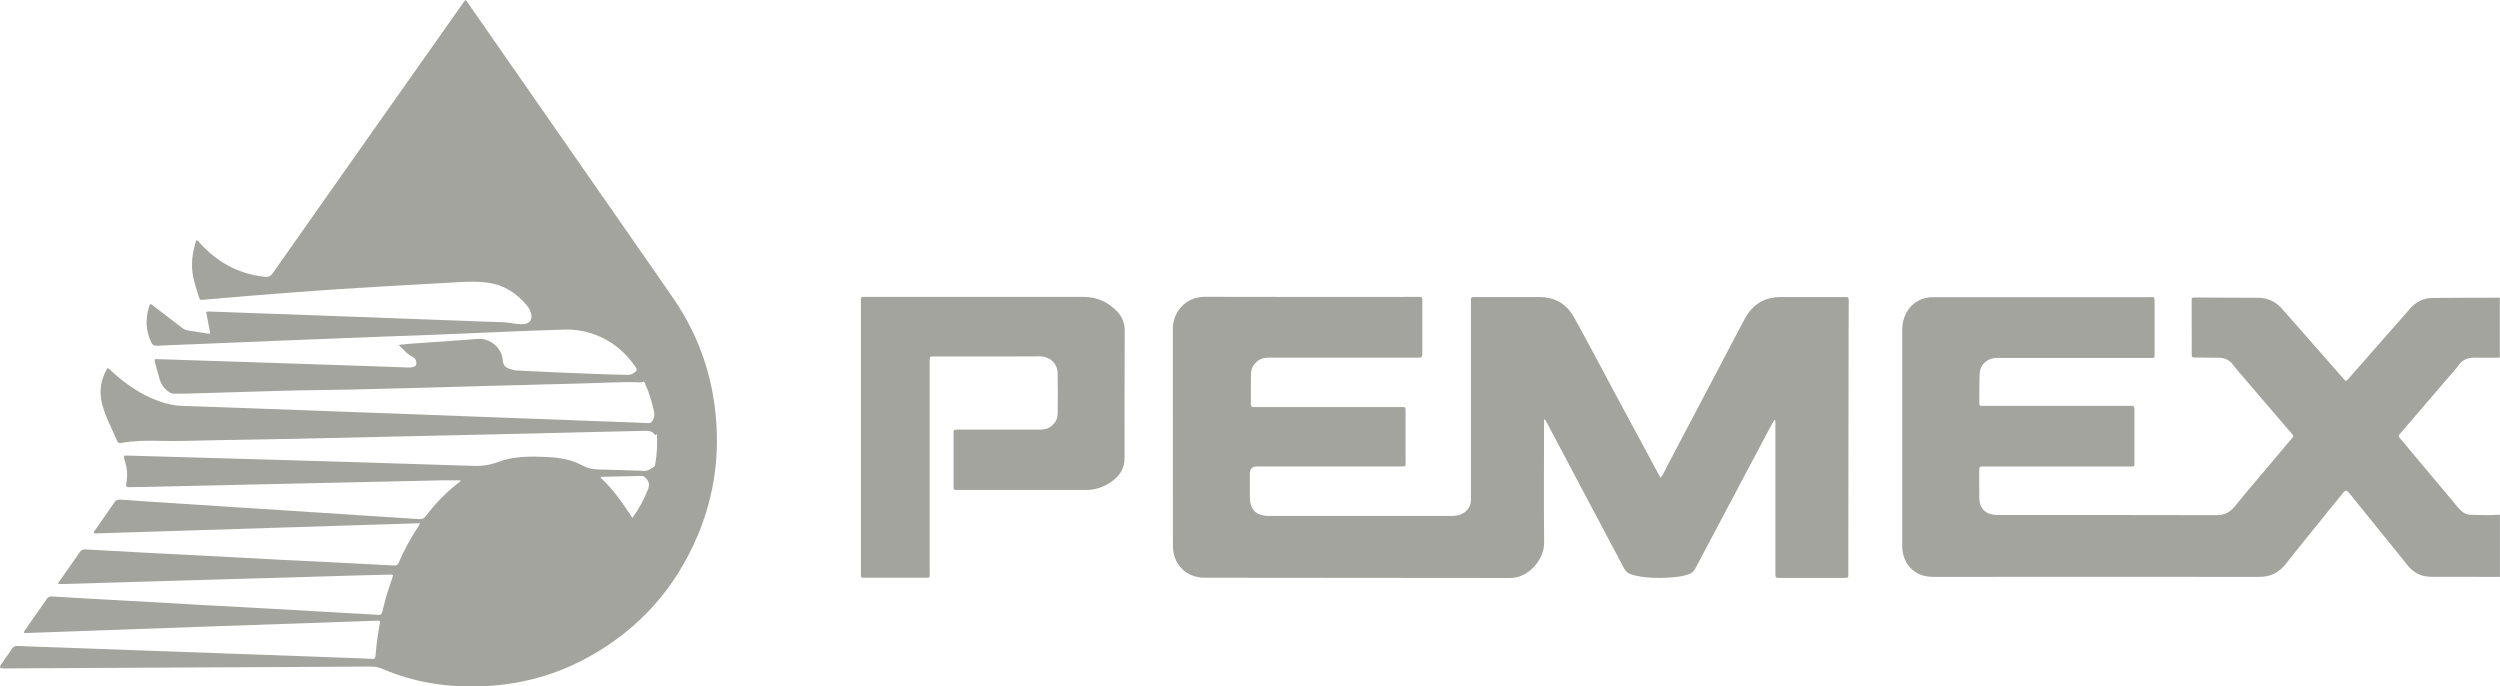 <?xml version="1.0" encoding="UTF-8"?><svg id="Headhunting" xmlns="http://www.w3.org/2000/svg" width="287.98" height="79.06" viewBox="0 0 287.98 79.06"><path d="M287.98,66.45c-2.42,0-4.84,0-7.26-.01-.23,0-.46,0-.69,0-1.08,0-1.97-.42-2.65-1.27-1.29-1.6-2.58-3.2-3.87-4.79-.93-1.15-1.86-2.3-2.79-3.45-.43-.54-.52-.54-.94-.01-2.17,2.69-4.36,5.36-6.5,8.07-.79,1-1.76,1.46-3.03,1.46-12.53-.01-25.07-.02-37.6,0-2.27,0-3.53-1.66-3.53-3.55,0-3.11,0-6.22,0-9.33,0-5.15,0-10.29,0-15.44,0-.5.05-.99.21-1.47.48-1.45,1.64-2.34,3.16-2.43.15,0,.31,0,.46,0,8.18,0,16.35,0,24.53,0,.77,0,.7-.12.71.71,0,1.88,0,3.76,0,5.64,0,.13,0,.27,0,.4,0,.16-.06.25-.24.25-.15,0-.31,0-.46,0-5.78,0-11.56,0-17.33,0-.37,0-.73.02-1.06.2-.65.34-1.03.89-1.06,1.61-.05,1.15-.03,2.3-.04,3.45,0,.2.1.27.28.26.15,0,.31,0,.46,0,5.45,0,10.9,0,16.35,0,.13,0,.27.01.4,0,.32-.04.38.12.38.4,0,2.05,0,4.11,0,6.16,0,.42-.01.43-.46.43-1.21,0-2.42,0-3.63,0-4.34,0-8.68,0-13.01,0-.13,0-.27,0-.4,0-.26-.02-.38.06-.38.35.01,1.11-.02,2.23.01,3.34.03,1.15.74,1.83,1.89,1.89.15,0,.31,0,.46,0,8.33,0,16.66,0,24.99.02.94,0,1.58-.36,2.15-1.08,1.37-1.7,2.81-3.36,4.21-5.03.83-.98,1.66-1.97,2.5-2.97-.1-.23-.29-.4-.44-.58-1.98-2.32-3.97-4.63-5.96-6.95-.2-.23-.39-.47-.58-.72-.4-.53-.92-.79-1.58-.8-.9,0-1.8-.01-2.71-.03-.45,0-.46-.01-.46-.43,0-2.02-.01-4.03-.01-6.05,0-.43,0-.43.45-.43,2.4.01,4.8.02,7.2.03,1.13,0,2.04.45,2.78,1.29,2.31,2.62,4.61,5.24,6.92,7.87.13.14.23.31.43.42.15-.06.24-.21.35-.33,2.34-2.67,4.69-5.33,7.03-8,.68-.78,1.53-1.22,2.57-1.23,2.59-.03,5.18-.02,7.77-.03v6.91c-.96,0-1.92.03-2.87,0-.86-.02-1.53.27-1.98,1.02-.07.11-.17.21-.26.31-1.3,1.51-2.6,3.02-3.9,4.53-.81.95-1.62,1.89-2.43,2.84-.27.32-.27.32,0,.66.01.01.03.03.04.04,2.2,2.63,4.4,5.26,6.61,7.89.37.44.82.79,1.41.81,1.13.04,2.26.06,3.39-.01v7.14Z" fill="#a3a49e"/><path d="M12.36,42.39c.24.08.37.26.52.4,1.59,1.44,3.33,2.66,5.36,3.4.9.33,1.83.54,2.8.57,3.24.1,6.48.22,9.72.34,4.16.15,8.32.31,12.48.46,4.1.15,8.21.31,12.31.46,5.22.19,10.43.39,15.65.58,1.15.04,2.3.08,3.45.14.24.01.38-.04.51-.26.2-.35.27-.67.18-1.08-.26-1.11-.57-2.19-1.04-3.22-.07-.16-.13-.33-.35-.13-2.3-.1-4.6.07-6.9.12-3.68.09-7.37.19-11.05.29-5.14.14-10.28.3-15.43.41-2.74.06-5.49.07-8.23.15-3.7.11-7.4.22-11.11.33-.33,0-.65,0-.98,0-.44.03-.79-.14-1.09-.43-.35-.34-.63-.73-.76-1.2-.18-.65-.37-1.29-.54-1.94-.1-.4-.08-.43.34-.41,2.32.08,4.64.16,6.96.23,2.97.1,5.95.2,8.92.29,3.45.11,6.91.23,10.36.35.82.03,1.65.06,2.47.09.17,0,.35.01.52-.02.24-.05.5-.11.53-.43.03-.28-.11-.62-.36-.73-.68-.31-1.11-.91-1.69-1.42.39-.04.77-.09,1.16-.12,2.35-.17,4.71-.33,7.06-.5.57-.04,1.14-.15,1.72,0,1.14.31,1.97,1.23,2.07,2.41.04.52.28.81.75.96.29.09.58.18.9.2,2.95.15,5.9.29,8.86.39,1.27.04,2.53.1,3.8.11.34,0,.65-.07.9-.3.27-.25.28-.31.07-.62-1.17-1.7-2.69-2.98-4.65-3.71-1.15-.43-2.33-.62-3.55-.58-3.91.11-7.82.29-11.74.46-2.72.12-5.45.21-8.17.31-3.59.14-7.17.28-10.76.42-4.24.17-8.48.35-12.71.52-1.17.05-2.34.08-3.51.15-.37.02-.56-.11-.71-.43-.67-1.44-.65-2.89-.14-4.35.24-.03.35.14.48.24,1.07.81,2.13,1.63,3.2,2.45.2.16.41.28.66.32.8.12,1.59.25,2.39.38.05,0,.11-.01.23-.02-.16-.83-.32-1.65-.47-2.45.16-.13.32-.08.47-.08,4.43.16,8.86.32,13.29.48,5.06.19,10.13.38,15.19.56,1.76.07,3.53.14,5.29.19.58.02,1.14.17,1.71.21.27.02.54.03.8-.02.53-.11.78-.46.71-1-.06-.41-.23-.78-.49-1.09-1.19-1.45-2.67-2.4-4.55-2.66-1.55-.21-3.1-.07-4.66.02-4.12.23-8.24.45-12.35.72-3.58.23-7.16.52-10.73.8-1.63.13-3.25.28-4.87.42-.55.04-.52.08-.69-.44-.24-.73-.47-1.46-.62-2.21-.29-1.43-.08-2.82.35-4.18.23-.03.27.15.37.26,2.04,2.25,4.52,3.64,7.57,3.94.42.04.65-.1.89-.44,6.49-9.23,12.99-18.46,19.5-27.68.8-1.13,1.59-2.26,2.39-3.39.09-.12.18-.25.27-.37.19.08.26.25.35.39,6.28,9.03,12.56,18.05,18.84,27.08,1.63,2.35,3.28,4.68,4.89,7.05,2.58,3.8,4.14,7.99,4.69,12.55.61,5.02-.02,9.89-1.97,14.55-2.57,6.13-6.77,10.83-12.58,14.05-3.79,2.09-7.87,3.2-12.2,3.37-3.96.16-7.81-.39-11.47-1.97-.48-.21-.95-.3-1.48-.3-5.72.05-11.44.06-17.16.09-7.24.04-14.47.07-21.71.11-1.04,0-2.07.01-3.11.02-.1,0-.19,0-.29,0-.43-.02-.49-.11-.26-.46.16-.24.33-.47.49-.71.25-.36.52-.72.75-1.09.16-.26.36-.34.66-.33,1.48.07,2.95.11,4.43.16,2.93.1,5.87.21,8.8.32,4.49.16,8.98.32,13.46.48,4.32.15,8.63.31,12.95.47.4.01.81.03,1.21.06.23.01.35-.05.37-.31.1-1.26.27-2.52.5-3.76.06-.33.03-.35-.39-.33-2.36.08-4.72.16-7.08.25-3.74.13-7.48.25-11.22.38-3.99.14-7.98.29-11.97.43-3.36.12-6.71.24-10.07.36-.07,0-.15,0-.22-.01-.09-.14.02-.23.08-.32.83-1.2,1.68-2.39,2.5-3.59.16-.24.34-.31.62-.29,2.59.16,5.17.3,7.76.44,3.06.17,6.13.35,9.19.52,2.45.14,4.9.26,7.36.4,3.76.21,7.51.43,11.26.64.67.04,1.34.06,2.01.12.3.03.4-.1.46-.36.21-.92.45-1.82.75-2.72.13-.38.26-.76.39-1.14.13-.41.12-.43-.3-.42-1.07.02-2.15.05-3.22.08-5.62.16-11.24.33-16.86.49-5.81.17-11.63.34-17.44.51-.21,0-.42,0-.62,0-.06-.18.06-.27.14-.37.77-1.1,1.55-2.19,2.31-3.3.18-.26.37-.33.67-.31,2.38.14,4.75.27,7.13.39,1.97.1,3.95.2,5.92.3,3.26.17,6.51.35,9.77.52,1.84.1,3.68.18,5.52.27,2.4.12,4.79.24,7.19.37.27.02.42-.04.53-.3.64-1.53,1.45-2.96,2.36-4.34.03-.04.04-.1.09-.23-12.54.4-25.03.79-37.5,1.18-.12-.2.02-.29.09-.39.73-1.06,1.47-2.11,2.2-3.17.18-.26.36-.36.71-.34,1.97.15,3.94.27,5.92.4,2.81.18,5.63.37,8.44.55,1.93.13,3.87.24,5.8.37,2.8.18,5.59.37,8.39.55,1.95.13,3.91.24,5.86.38.34.02.56-.07.77-.35,1.1-1.47,2.37-2.77,3.83-3.88.07-.05.16-.1.17-.24-.7,0-1.4-.01-2.1,0-5.16.11-10.32.22-15.49.34-6.1.14-12.2.27-18.31.41-.77.02-1.54.02-2.3.04-.26,0-.36-.08-.31-.33.01-.06,0-.12.02-.17.15-.85.09-1.68-.18-2.5-.05-.14-.08-.3-.11-.45-.02-.12.04-.18.15-.19.1,0,.19,0,.29,0,4.93.14,9.86.28,14.79.42,3.84.11,7.67.22,11.51.34,4.34.13,8.67.27,13.01.41.08,0,.15,0,.23,0,1.06.07,2.07-.03,3.09-.42,1.81-.69,3.72-.68,5.63-.59,1.43.07,2.84.28,4.11.97.6.33,1.19.46,1.86.47,1.75.04,3.49.09,5.24.16.5.02.82-.26,1.18-.51.11-.08.1-.2.12-.31.19-1.06.25-2.13.2-3.21,0-.12.01-.29-.18-.1,0,0-.07-.02-.09-.05-.35-.52-.89-.44-1.4-.43-4.64.11-9.29.22-13.93.33-4.32.1-8.63.19-12.95.29-4.32.1-8.63.2-12.95.29-3.17.07-6.33.11-9.5.17-2.09.04-4.18.13-6.28.07-1.48-.04-2.95-.02-4.42.24-.2.04-.37.04-.47-.2-.62-1.46-1.41-2.86-1.78-4.42-.33-1.4-.1-2.74.64-3.98ZM69.23,54.92s-.03.07-.05.11c1.47,1.33,2.57,2.96,3.67,4.63.76-1.07,1.35-2.14,1.79-3.29.22-.58.13-.93-.31-1.36-.13-.13-.26-.2-.45-.19-1.55.04-3.1.08-4.65.11Z" fill="#a3a49e"/><path d="M204.38,48.38c-.12.21-.24.42-.36.63-2.91,5.49-5.82,10.98-8.73,16.47-.17.33-.41.54-.75.66-.6.22-1.23.31-1.86.36-1.38.12-2.76.11-4.13-.16-.23-.04-.45-.11-.67-.18-.36-.12-.62-.34-.8-.69-1.59-3.02-3.2-6.03-4.8-9.05-1.38-2.59-2.75-5.19-4.12-7.78-.06-.11-.11-.24-.3-.35,0,.19,0,.35,0,.51,0,4.57-.03,9.14.01,13.71.02,1.86-1.54,3.57-3.05,3.96-.3.08-.6.11-.91.11-11.71,0-23.42-.01-35.13-.03-2.14,0-3.67-1.53-3.67-3.67,0-8.33,0-16.66-.01-25,0-1.85,1.39-3.7,3.71-3.69,8.14.03,16.28.01,24.42.01.08,0,.15,0,.23,0,.32-.05.38.12.38.4,0,2.07,0,4.15,0,6.22,0,.31-.12.38-.41.38-1.82-.01-3.65,0-5.47,0-3.92,0-7.83,0-11.75,0-.49,0-.95.07-1.35.39-.48.38-.75.88-.76,1.49-.02,1.15,0,2.3-.01,3.46,0,.29.1.38.37.35.13-.01.27,0,.4,0,5.47,0,10.94,0,16.41,0,.69,0,.64-.07.64.66,0,1.86,0,3.72,0,5.59,0,.58.1.59-.59.59-5.51,0-11.02,0-16.53,0q-.82,0-.82.82c0,.9,0,1.8,0,2.71,0,1.44.72,2.16,2.15,2.17,2.96,0,5.91,0,8.87,0,4.07,0,8.14,0,12.21,0,.41,0,.8-.03,1.18-.22.65-.33,1.03-.84,1.06-1.58,0-.17,0-.35,0-.52,0-7.37,0-14.74,0-22.12,0-.15,0-.31,0-.46-.01-.21.07-.33.3-.31.11,0,.23,0,.35,0,2.42,0,4.84,0,7.26,0,1.8,0,3.14.82,3.99,2.37,1.53,2.77,3.01,5.57,4.5,8.36,1.74,3.24,3.49,6.49,5.24,9.73.06.11.13.22.21.36.34-.44.53-.93.77-1.38,2.38-4.51,4.75-9.03,7.13-13.54.61-1.15,1.2-2.32,1.83-3.46.88-1.59,2.22-2.44,4.07-2.44,2.4,0,4.8,0,7.2,0,.12,0,.23,0,.35,0,.26-.03.32.1.32.34-.01.83,0,1.65-.01,2.48,0,3.67-.01,7.33-.02,11,0,6.03-.02,12.06-.02,18.08,0,.45,0,.45-.49.45-2.46,0-4.91,0-7.37,0-.53,0-.54,0-.54-.53,0-2.82,0-5.64,0-8.47,0-2.94,0-5.87,0-8.81,0-.11-.01-.23-.02-.34l-.1-.03Z" fill="#a3a49e"/><path d="M99.17,50.36c0-5.13,0-10.25,0-15.38,0-.13.01-.27,0-.4-.04-.31.12-.41.4-.38.08,0,.15,0,.23,0,8.35,0,16.7,0,25.05,0,1.5,0,2.76.58,3.8,1.64.62.63.92,1.39.91,2.28-.02,4.88-.03,9.75-.02,14.63,0,1.07-.43,1.89-1.24,2.53-.93.74-1.98,1.16-3.18,1.16-4.93,0-9.87,0-14.8,0-.47,0-.48,0-.48-.47,0-2,0-3.99,0-5.99,0-.49,0-.49.51-.49,3.15,0,6.3,0,9.44,0,.41,0,.8-.06,1.15-.29.55-.36.88-.88.89-1.53.03-1.57.03-3.15,0-4.72-.02-.96-.79-1.92-2.1-1.9-3.21.03-6.41.01-9.62.01-.84,0-1.69,0-2.53,0-.49,0-.49,0-.49.51,0,.13,0,.27,0,.4,0,7.97,0,15.93,0,23.9,0,.75.11.68-.67.68-2.21,0-4.41,0-6.62,0-.13,0-.27,0-.4,0-.17,0-.24-.09-.23-.25,0-.15,0-.31,0-.46,0-5.16,0-10.33,0-15.49Z" fill="#a3a49e"/></svg>